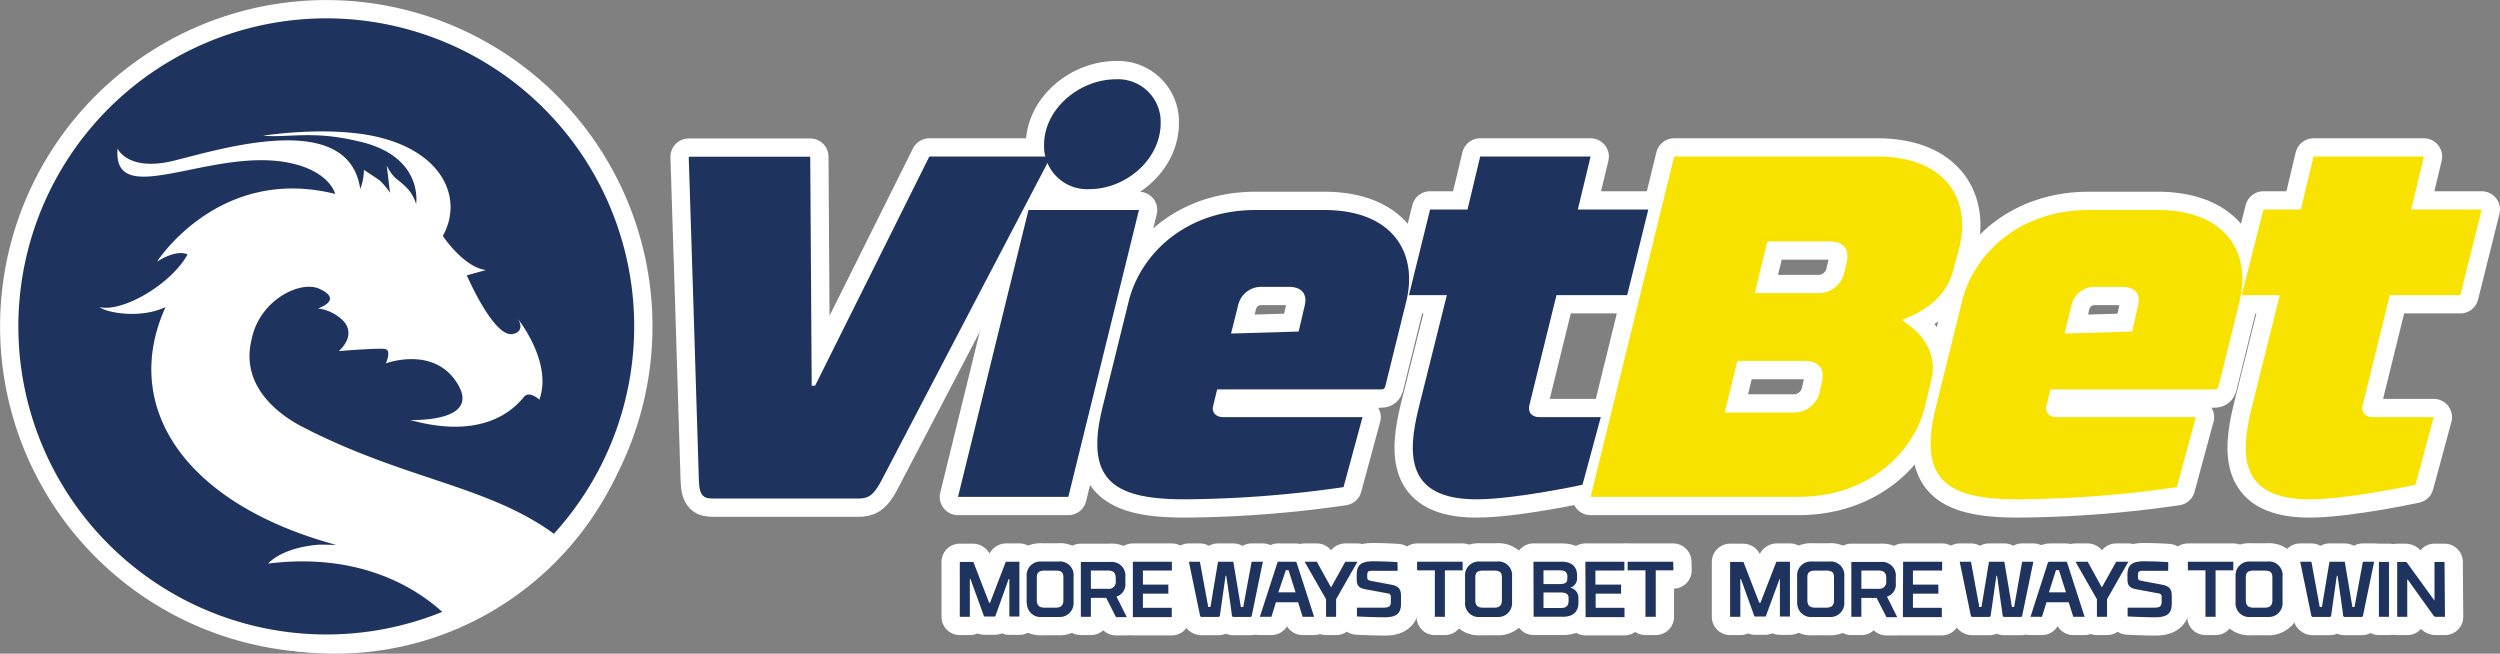 <svg id="Layer_1" data-name="Layer 1" xmlns="http://www.w3.org/2000/svg" viewBox="0 0 410.22 107.26"><rect x="0" y="0" width="410.22" height="107.26" fill="#808080" stroke="none"/><defs><style>.cls-1{fill:#fff;stroke-miterlimit:10;stroke-width:7px;}.cls-1,.cls-2{stroke:#fff;}.cls-2{fill:none;stroke-linecap:round;stroke-linejoin:round;stroke-width:6px;}.cls-3{fill:#1f335f;}.cls-4{fill:#f8e300;}</style></defs><title>vb-logowhite</title><circle class="cls-1" cx="55" cy="56.26" r="47.5"/><path class="cls-2" d="M149.49,22.68h19.94s-24.65,47.07-27.84,53.24c-1.36,2.63-2.39,2.87-3.75,2.87H114c-1.36,0-2.24-.24-2.32-2.87-.16-6.14-1.67-53.21-1.67-53.21h19.94l.24,37.57h.56Z" transform="translate(3 3.01)"/><path class="cls-2" d="M172.3,78.52H154.2l11.56-47.07h18.13ZM180.12,10a7,7,0,0,1,7.33,6.65c0,.18,0,.35,0,.53,0,6-5.74,10.85-11.72,10.85a7.07,7.07,0,0,1-7.41-6.73c0-.18,0-.35,0-.53C168.32,14.78,174.22,10,180.12,10Z" transform="translate(3 3.01)"/><path class="cls-2" d="M217.46,76.92a188.33,188.33,0,0,1-26.09,2c-11.48,0-16.43-3-13.48-15l4.31-17.47c1.91-7.74,9.33-15,20.82-15h11.25c11.49,0,15.4,7.26,13.48,15l-3.27,13.24c-.24,1-.24,1.2-1,1.2H196.72l-.64,2.63c-.32,1.12.4,1.92,1.68,1.92h22.81Zm-6.38-29.75c.48-1.92-.48-3.11-2.56-3.11h-4.38a3.88,3.88,0,0,0-4,3.11L199,51.72l11.09-.33Z" transform="translate(3 3.01)"/><path class="cls-2" d="M231.66,31.37h6.14l2.08-8.69H258l-2.1,8.69h11.57L264,45.42H252.4l-4.46,18.1c-.24,1.12.4,1.92,1.67,1.92h10.06l-3,11.09s-11,2.39-17.39,2.39c-11.49,0-11.41-7.26-9.49-15l4.62-18.5h-6.22Z" transform="translate(3 3.01)"/><path class="cls-2" d="M271.71,22.68H305c11.48,0,15.47,7.26,13.48,15l-1,3.76c-1.12,4.06-4.31,6.54-8.45,8.05,3.43,2.16,5.82,5.35,4.94,9.58l-1.06,4.45c-1.83,7.74-9.33,15-20.82,15H258Zm8.3,42h11a4.37,4.37,0,0,0,4.62-3.51l.32-1.44c.4-1.83-.08-3.51-2.87-3.51h-11Zm20-24.57c.4-1.83-.08-3.51-2.87-3.51H287l-2.06,8.49H295.1a4.34,4.34,0,0,0,4.55-3.51Z" transform="translate(3 3.01)"/><path class="cls-2" d="M354.2,76.92a188.33,188.33,0,0,1-26.09,2c-11.48,0-16.43-3-13.48-15l4.31-17.47c1.91-7.74,9.33-15,20.82-15H351c11.49,0,15.4,7.26,13.48,15l-3.27,13.24c-.24,1-.24,1.2-1,1.2H333.46l-.64,2.63c-.32,1.12.4,1.92,1.67,1.92h22.82Zm-6.38-29.75c.48-1.92-.48-3.11-2.55-3.11h-4.38a3.88,3.88,0,0,0-4,3.11l-1.12,4.55,11.09-.33Z" transform="translate(3 3.01)"/><path class="cls-2" d="M368.4,31.37h6.14l2.08-8.69h18.11l-2.08,8.69h11.57l-3.51,14.05H389.14l-4.46,18.1c-.24,1.12.4,1.92,1.67,1.92h10l-3,11.09s-11,2.39-17.39,2.39c-11.49,0-11.41-7.26-9.49-15l4.62-18.5h-6.25Z" transform="translate(3 3.01)"/><path class="cls-2" d="M162,89.27a.13.13,0,0,1,.14-.11h2.13v9h-1.65V92h-.11L160.36,98a.15.15,0,0,1-.17.15h-1.6a.18.18,0,0,1-.17-.15L156.24,92h-.1v6.2h-1.65v-9h2.14c.1,0,.13.11.13.11l2.55,6.6h.14Z" transform="translate(3 3.01)"/><path class="cls-2" d="M165.46,95.82V91.54a2.25,2.25,0,0,1,2.08-2.41,2.81,2.81,0,0,1,.41,0h2.73a2.24,2.24,0,0,1,2.48,2,1.88,1.88,0,0,1,0,.41v4.28a2.27,2.27,0,0,1-2.1,2.41,2.54,2.54,0,0,1-.39,0H168a2.24,2.24,0,0,1-2.48-2A1.88,1.88,0,0,1,165.46,95.82Zm1.67-4.09v3.73c0,.85.38,1.24,1.27,1.24h1.83c.89,0,1.26-.39,1.26-1.24V91.73c0-.85-.37-1.11-1.26-1.11H168.4c-.89,0-1.27.3-1.27,1.11Z" transform="translate(3 3.01)"/><path class="cls-2" d="M176,98.2h-1.65v-9h4.81a2.26,2.26,0,0,1,2.5,2,1.79,1.79,0,0,1,0,.4v1.1a2.08,2.08,0,0,1-1.46,2.18l1.69,3.37h-1.77l-1.61-3.16H176Zm4.08-5.9v-.45c0-.86-.38-1.24-1.27-1.24H176v3h2.81a1.14,1.14,0,0,0,1.27-1.31Z" transform="translate(3 3.01)"/><path class="cls-2" d="M182.89,89.16h6.4v1.45h-4.75v2.31h4.17V94.4h-4.17v2.32h4.73v1.53h-6.38Z" transform="translate(3 3.01)"/><path class="cls-2" d="M202.38,89.16h1.84s-1.72,8.35-1.81,8.81a.25.25,0,0,1-.28.25h-2.72a.26.26,0,0,1-.27-.22c0-.31-.93-6.54-.93-6.54h-.11s-.88,6.23-.93,6.54a.26.26,0,0,1-.27.22h-2.73c-.14,0-.23-.08-.26-.25-.1-.46-1.83-8.81-1.83-8.81h1.81l1.37,7.43h.36l1.24-7.43h2.51l1.24,7.43H201Z" transform="translate(3 3.01)"/><path class="cls-2" d="M210,95.81h-3.63l-.75,2.39h-1.89s2.73-8.4,2.84-8.77.1-.27.44-.27h2.35c.33,0,.37,0,.44.27s2.83,8.77,2.83,8.77h-1.88Zm-3.24-1.63h2.83l-1.16-3.64H208Z" transform="translate(3 3.01)"/><path class="cls-2" d="M215.41,93.38l2.34-4.22h2l-3.51,6.15V98.2h-1.65V95.32l-3.52-6.16h2Z" transform="translate(3 3.01)"/><path class="cls-2" d="M226.34,90.65h-3.93c-.87,0-1.06,0-1.06.81v.27c0,.38.14.48.64.58l3.25.61c1.28.24,1.65.74,1.65,1.88V96c0,1.62-.68,2.29-2.78,2.28s-4.45-.14-4.45-.14V96.7h4.23c1,0,1.33-.17,1.33-1V95a.54.54,0,0,0-.44-.64h-.1c-.62-.13-2.56-.48-3-.56-1.38-.24-2.06-.37-2.06-1.76V91.3c0-1.62.72-2.22,2.8-2.21s3.89.14,3.89.14Z" transform="translate(3 3.01)"/><path class="cls-2" d="M237,90.58h-2.91V98.2h-1.65V90.58h-2.91V89.16H237Z" transform="translate(3 3.01)"/><path class="cls-2" d="M237.4,95.82V91.54a2.25,2.25,0,0,1,2.08-2.41,2.81,2.81,0,0,1,.41,0h2.74a2.24,2.24,0,0,1,2.48,2,1.88,1.88,0,0,1,0,.41v4.28a2.27,2.27,0,0,1-2.1,2.41,2.54,2.54,0,0,1-.39,0h-2.74a2.26,2.26,0,0,1-2.48-2A1.7,1.7,0,0,1,237.4,95.82Zm1.68-4.09v3.73c0,.85.37,1.24,1.26,1.24h1.84c.89,0,1.26-.39,1.26-1.24V91.73c0-.85-.37-1.11-1.26-1.11h-1.84C239.45,90.62,239.08,90.92,239.08,91.73Z" transform="translate(3 3.01)"/><path class="cls-2" d="M248.62,89.16h4.66c1.62,0,2.5.83,2.5,2.26v.5a1.55,1.55,0,0,1-1.13,1.5A1.69,1.69,0,0,1,256,95v.91c0,1.44-.88,2.28-2.5,2.28h-4.85Zm5.57,2.53c0-.85-.37-1.11-1.26-1.11h-2.66v2.25h2.62c.87,0,1.29-.21,1.29-.86Zm-3.92,5.07h2.85c.89,0,1.27-.38,1.27-1.24v-.4c0-.66-.44-.91-1.33-.91h-2.79Z" transform="translate(3 3.01)"/><path class="cls-2" d="M257.14,89.16h6.4v1.45h-4.75v2.31H263V94.4h-4.17v2.32h4.73v1.53h-6.38Z" transform="translate(3 3.01)"/><path class="cls-2" d="M271.59,90.58h-2.9V98.2H267V90.58h-2.92V89.16h7.47Z" transform="translate(3 3.01)"/><path class="cls-2" d="M288.44,89.27a.13.13,0,0,1,.14-.11h2.13v9h-1.65V92H289L286.79,98a.15.15,0,0,1-.17.15H285a.18.18,0,0,1-.17-.15L282.67,92h-.1v6.2h-1.68v-9H283c.1,0,.12.11.12.11l2.56,6.6h.18Z" transform="translate(3 3.01)"/><path class="cls-2" d="M291.89,95.82V91.54A2.25,2.25,0,0,1,294,89.13a2.81,2.81,0,0,1,.41,0h2.74a2.24,2.24,0,0,1,2.48,2,1.88,1.88,0,0,1,0,.41v4.28a2.27,2.27,0,0,1-2.1,2.41,2.54,2.54,0,0,1-.39,0h-2.74a2.26,2.26,0,0,1-2.48-2A1.7,1.7,0,0,1,291.89,95.82Zm1.68-4.09v3.73c0,.85.38,1.24,1.27,1.24h1.83c.89,0,1.27-.39,1.27-1.24V91.73c0-.85-.38-1.11-1.27-1.11h-1.83c-.9,0-1.28.3-1.28,1.11Z" transform="translate(3 3.01)"/><path class="cls-2" d="M302.43,98.2h-1.65v-9h4.81a2.26,2.26,0,0,1,2.49,2,1.88,1.88,0,0,1,0,.41v1.1a2.06,2.06,0,0,1-1.45,2.18l1.68,3.37h-1.76l-1.62-3.16h-2.51Zm4.08-5.9v-.45c0-.86-.38-1.24-1.27-1.24h-2.81v3h2.81A1.14,1.14,0,0,0,306.51,92.3Z" transform="translate(3 3.01)"/><path class="cls-2" d="M309.28,89.16h6.4v1.45h-4.79v2.31h4.17V94.4h-4.17v2.32h4.74v1.53h-6.39Z" transform="translate(3 3.01)"/><path class="cls-2" d="M328.81,89.16h1.84s-1.73,8.35-1.82,8.81a.24.24,0,0,1-.27.25h-2.67a.26.26,0,0,1-.27-.22c-.05-.31-.93-6.54-.93-6.54h-.11s-.88,6.23-.94,6.54a.26.26,0,0,1-.27.22h-2.72c-.14,0-.23-.08-.27-.25-.09-.46-1.82-8.81-1.82-8.81h1.85l1.37,7.43h.36l1.23-7.43h2.52l1.24,7.43h.36Z" transform="translate(3 3.01)"/><path class="cls-2" d="M336.45,95.81h-3.64l-.75,2.39h-1.88L333,89.43c.07-.23.1-.27.44-.27h2.35c.33,0,.37,0,.44.27s2.83,8.77,2.83,8.77H337.2Zm-3.24-1.63H336l-1.15-3.64h-.49Z" transform="translate(3 3.01)"/><path class="cls-2" d="M341.89,93.38l2.35-4.22h2l-3.5,6.15V98.2h-1.66V95.32l-3.52-6.16h2Z" transform="translate(3 3.01)"/><path class="cls-2" d="M352.77,90.65h-3.88c-.88,0-1.08,0-1.08.81v.27c0,.38.15.48.65.58l3.25.61c1.28.24,1.65.74,1.65,1.88V96c0,1.62-.68,2.29-2.79,2.28s-4.45-.14-4.45-.14V96.7h4.25c1,0,1.33-.17,1.33-1V95a.54.54,0,0,0-.44-.64h-.1c-.62-.13-2.56-.48-3-.56-1.38-.24-2.07-.37-2.07-1.76V91.3c0-1.62.73-2.22,2.82-2.21s3.88.14,3.88.14Z" transform="translate(3 3.01)"/><path class="cls-2" d="M363.45,90.58h-2.9V98.2h-1.66V90.58H356V89.16h7.47Z" transform="translate(3 3.01)"/><path class="cls-2" d="M363.83,95.82V91.54a2.25,2.25,0,0,1,2.08-2.41,2.81,2.81,0,0,1,.41,0h2.74a2.24,2.24,0,0,1,2.48,2,1.88,1.88,0,0,1,0,.41v4.28a2.27,2.27,0,0,1-2.1,2.41,2.54,2.54,0,0,1-.39,0h-2.74a2.26,2.26,0,0,1-2.48-2A1.7,1.7,0,0,1,363.83,95.82Zm1.68-4.09v3.73c0,.85.37,1.24,1.26,1.24h1.83c.89,0,1.27-.39,1.27-1.24V91.73c0-.85-.38-1.11-1.27-1.11h-1.83C365.89,90.62,365.51,90.92,365.51,91.73Z" transform="translate(3 3.01)"/><path class="cls-2" d="M384.72,89.16h1.85s-1.73,8.35-1.82,8.81a.25.25,0,0,1-.27.25h-2.73a.26.26,0,0,1-.27-.22c0-.31-.92-6.54-.92-6.54h-.12s-.88,6.23-.93,6.54a.26.26,0,0,1-.27.22h-2.72a.26.26,0,0,1-.27-.25h0c-.09-.46-1.82-8.81-1.82-8.81h1.84l1.37,7.43H378l1.24-7.43h2.51L383,96.59h.35Z" transform="translate(3 3.01)"/><path class="cls-2" d="M389,98.2h-1.65v-9H389Z" transform="translate(3 3.01)"/><path class="cls-2" d="M398.19,98.2h-1.41a.52.52,0,0,1-.53-.29l-4.16-5.81H392v6.1h-1.65v-9h1.19c.35,0,.37.06.46.18l4.47,6.17h0V89.2h1.65Z" transform="translate(3 3.01)"/><path class="cls-2" d="M69.34,44.55a8.64,8.64,0,0,1-5-4.47l3.77,2.1Z" transform="translate(3 3.01)"/><path class="cls-2" d="M50.54,0A50.54,50.54,0,0,1,87.89,84.57c-11-8-24.49-8.85-41.34-17.58-3.73-1.93-10.11-6.6-8.29-14.19,1.27-6.61,8-9.82,11.1-8.44,4.12,1.84-.18,3.24-.18,3.24a7.1,7.1,0,0,1,4.29,2.19c2,2.42-.88,4.81-.88,4.81s6.3-.52,7.53-.35.18,2.37.18,2.37,8-3,11.81,3.41c3.74,6.2-7.2,5.89-7.85,5.87l.32.08c13,3.5,17.6-3,18.47-3.94s2.45.53,2.45.53c2.19-6-3.32-13-3.5-13.22,0,0,1.32,2-.87,2.45-3.11.62-7.53-9.63-7.53-9.63l3.15-.87c-3.68-.44-7.09-5.6-7.09-5.6,3.24-5.78.38-13.22-9.76-16-8.32-2.29-19.74-.44-19.74-.44,4.29.35,8.17-.87,15.5.88,10.94,2.36,9.62,10.32,9.62,10.32A6.72,6.72,0,0,0,64,28.08a14.71,14.71,0,0,0-2-1.78,6.84,6.84,0,0,1-1.54-2.15L61,28.63a12.35,12.35,0,0,0-1.7-2.05l-2.59-1.72A8.7,8.7,0,0,1,56.11,28C54.19,14.8,33,21.54,25.48,23.37s-9.19-2-9.19-2c-.86,10.28,15.33-.23,28.07,2.32C51.15,25.05,52,28.81,52,28.81,32.89,24.05,22.77,39.92,22.77,39.92c3.51-2.19,5-1.16,5-1.16-2.69,4.85-10.63,9.51-14.43,8.62,1.17.94,6.7,1.95,10.82,0-7.35,16.21,2.91,32.19,27.92,39,.31.08-2.21-.07-2.95,0C43,86.93,41,89.47,41,89.47c12.44-1.57,22.12,2.12,28.57,7.92A50.55,50.55,0,1,1,50.55,0Z" transform="translate(3 3.01)"/><path class="cls-3" d="M149.49,22.68h19.94s-24.65,47.07-27.84,53.24c-1.36,2.63-2.39,2.87-3.75,2.87H114c-1.36,0-2.24-.24-2.32-2.87-.16-6.14-1.67-53.21-1.67-53.21h19.94l.24,37.57h.56Z" transform="translate(3 3.01)"/><path class="cls-3" d="M172.3,78.52H154.2l11.56-47.07h18.13ZM180.12,10a7,7,0,0,1,7.33,6.65c0,.18,0,.35,0,.53,0,6-5.74,10.85-11.72,10.85a7.07,7.07,0,0,1-7.41-6.73c0-.18,0-.35,0-.53C168.32,14.78,174.22,10,180.12,10Z" transform="translate(3 3.01)"/><path class="cls-3" d="M217.46,76.92a188.33,188.33,0,0,1-26.09,2c-11.48,0-16.43-3-13.48-15l4.31-17.47c1.91-7.74,9.33-15,20.82-15h11.25c11.49,0,15.4,7.26,13.48,15l-3.27,13.24c-.24,1-.24,1.2-1,1.2H196.72l-.64,2.63c-.32,1.12.4,1.92,1.68,1.92h22.81Zm-6.38-29.75c.48-1.92-.48-3.11-2.56-3.11h-4.38a3.88,3.88,0,0,0-4,3.11L199,51.72l11.09-.33Z" transform="translate(3 3.01)"/><path class="cls-3" d="M231.66,31.37h6.14l2.08-8.69H258l-2.1,8.69h11.57L264,45.42H252.4l-4.46,18.1c-.24,1.12.4,1.92,1.67,1.92h10.06l-3,11.09s-11,2.39-17.39,2.39c-11.49,0-11.41-7.26-9.49-15l4.62-18.5h-6.22Z" transform="translate(3 3.01)"/><path class="cls-4" d="M271.71,22.68H305c11.48,0,15.47,7.26,13.48,15l-1,3.76c-1.12,4.06-4.31,6.54-8.45,8.05,3.43,2.16,5.82,5.35,4.94,9.58l-1.06,4.45c-1.83,7.74-9.33,15-20.82,15H258Zm8.3,42h11a4.37,4.37,0,0,0,4.62-3.51l.32-1.44c.4-1.83-.08-3.51-2.87-3.51h-11Zm20-24.57c.4-1.83-.08-3.51-2.87-3.51H287l-2.06,8.49H295.1a4.34,4.34,0,0,0,4.55-3.51Z" transform="translate(3 3.01)"/><path class="cls-4" d="M354.2,76.92a188.33,188.33,0,0,1-26.09,2c-11.48,0-16.43-3-13.48-15l4.31-17.47c1.91-7.74,9.33-15,20.82-15H351c11.49,0,15.4,7.26,13.48,15l-3.27,13.24c-.24,1-.24,1.2-1,1.2H333.46l-.64,2.63c-.32,1.12.4,1.92,1.67,1.92h22.82Zm-6.38-29.75c.48-1.92-.48-3.11-2.55-3.11h-4.38a3.88,3.88,0,0,0-4,3.11l-1.12,4.55,11.09-.33Z" transform="translate(3 3.01)"/><path class="cls-4" d="M368.4,31.37h6.14l2.08-8.69h18.11l-2.08,8.69h11.57l-3.51,14.05H389.14l-4.46,18.1c-.24,1.12.4,1.92,1.67,1.92h10l-3,11.09s-11,2.39-17.39,2.39c-11.49,0-11.41-7.26-9.49-15l4.62-18.5h-6.25Z" transform="translate(3 3.01)"/><path class="cls-3" d="M162,89.27a.13.13,0,0,1,.14-.11h2.13v9h-1.65V92h-.11L160.36,98a.15.15,0,0,1-.17.15h-1.6a.18.18,0,0,1-.17-.15L156.24,92h-.1v6.2h-1.65v-9h2.14c.1,0,.13.11.13.11l2.55,6.6h.14Z" transform="translate(3 3.01)"/><path class="cls-3" d="M165.46,95.82V91.54a2.25,2.25,0,0,1,2.08-2.41,2.81,2.81,0,0,1,.41,0h2.73a2.24,2.24,0,0,1,2.48,2,1.88,1.88,0,0,1,0,.41v4.28a2.27,2.27,0,0,1-2.1,2.41,2.54,2.54,0,0,1-.39,0H168a2.24,2.24,0,0,1-2.48-2A1.88,1.88,0,0,1,165.46,95.82Zm1.67-4.09v3.73c0,.85.38,1.24,1.27,1.24h1.83c.89,0,1.26-.39,1.26-1.24V91.73c0-.85-.37-1.11-1.26-1.11H168.4c-.89,0-1.27.3-1.27,1.11Z" transform="translate(3 3.01)"/><path class="cls-3" d="M176,98.2h-1.65v-9h4.81a2.26,2.26,0,0,1,2.5,2,1.79,1.79,0,0,1,0,.4v1.1a2.08,2.08,0,0,1-1.46,2.18l1.69,3.37h-1.77l-1.61-3.16H176Zm4.08-5.9v-.45c0-.86-.38-1.24-1.27-1.24H176v3h2.81a1.14,1.14,0,0,0,1.27-1.31Z" transform="translate(3 3.01)"/><path class="cls-3" d="M182.89,89.16h6.4v1.45h-4.75v2.31h4.17V94.4h-4.17v2.32h4.73v1.53h-6.38Z" transform="translate(3 3.01)"/><path class="cls-3" d="M202.38,89.16h1.84s-1.72,8.35-1.81,8.81a.25.25,0,0,1-.28.25h-2.72a.26.26,0,0,1-.27-.22c0-.31-.93-6.54-.93-6.54h-.11s-.88,6.23-.93,6.54a.26.26,0,0,1-.27.22h-2.73c-.14,0-.23-.08-.26-.25-.1-.46-1.83-8.81-1.83-8.81h1.81l1.37,7.43h.36l1.24-7.43h2.51l1.24,7.43H201Z" transform="translate(3 3.01)"/><path class="cls-3" d="M210,95.81h-3.63l-.75,2.39h-1.89s2.73-8.4,2.84-8.77.1-.27.44-.27h2.35c.33,0,.37,0,.44.27s2.83,8.77,2.83,8.77h-1.88Zm-3.24-1.63h2.83l-1.16-3.64H208Z" transform="translate(3 3.01)"/><path class="cls-3" d="M215.41,93.38l2.34-4.22h2l-3.51,6.15V98.2h-1.65V95.32l-3.52-6.16h2Z" transform="translate(3 3.01)"/><path class="cls-3" d="M226.34,90.65h-3.93c-.87,0-1.06,0-1.06.81v.27c0,.38.14.48.64.58l3.25.61c1.28.24,1.65.74,1.65,1.88V96c0,1.62-.68,2.29-2.78,2.28s-4.45-.14-4.45-.14V96.7h4.23c1,0,1.33-.17,1.33-1V95a.54.54,0,0,0-.44-.64h-.1c-.62-.13-2.56-.48-3-.56-1.38-.24-2.06-.37-2.06-1.76V91.3c0-1.62.72-2.22,2.8-2.21s3.89.14,3.89.14Z" transform="translate(3 3.01)"/><path class="cls-3" d="M237,90.58h-2.91V98.2h-1.65V90.58h-2.91V89.16H237Z" transform="translate(3 3.01)"/><path class="cls-3" d="M237.4,95.82V91.54a2.25,2.25,0,0,1,2.08-2.41,2.81,2.81,0,0,1,.41,0h2.74a2.24,2.24,0,0,1,2.48,2,1.88,1.88,0,0,1,0,.41v4.28a2.27,2.27,0,0,1-2.1,2.41,2.54,2.54,0,0,1-.39,0h-2.74a2.26,2.26,0,0,1-2.48-2A1.7,1.7,0,0,1,237.4,95.82Zm1.68-4.09v3.73c0,.85.37,1.24,1.26,1.24h1.84c.89,0,1.26-.39,1.26-1.24V91.73c0-.85-.37-1.11-1.26-1.11h-1.84C239.45,90.62,239.08,90.92,239.08,91.73Z" transform="translate(3 3.01)"/><path class="cls-3" d="M248.62,89.16h4.66c1.62,0,2.5.83,2.5,2.26v.5a1.55,1.55,0,0,1-1.13,1.5A1.69,1.69,0,0,1,256,95v.91c0,1.44-.88,2.28-2.5,2.28h-4.85Zm5.57,2.53c0-.85-.37-1.11-1.26-1.11h-2.66v2.25h2.62c.87,0,1.29-.21,1.29-.86Zm-3.92,5.07h2.85c.89,0,1.27-.38,1.27-1.24v-.4c0-.66-.44-.91-1.33-.91h-2.79Z" transform="translate(3 3.01)"/><path class="cls-3" d="M257.14,89.16h6.4v1.45h-4.75v2.31H263V94.4h-4.17v2.32h4.73v1.53h-6.38Z" transform="translate(3 3.01)"/><path class="cls-3" d="M271.59,90.58h-2.9V98.2H267V90.58h-2.92V89.16h7.47Z" transform="translate(3 3.01)"/><path class="cls-3" d="M288.44,89.27a.13.13,0,0,1,.14-.11h2.13v9h-1.65V92H289L286.79,98a.15.15,0,0,1-.17.15H285a.18.18,0,0,1-.17-.15L282.67,92h-.1v6.2h-1.68v-9H283c.1,0,.12.11.12.11l2.56,6.6h.18Z" transform="translate(3 3.01)"/><path class="cls-3" d="M291.89,95.82V91.54A2.25,2.25,0,0,1,294,89.13a2.81,2.81,0,0,1,.41,0h2.74a2.24,2.24,0,0,1,2.48,2,1.88,1.88,0,0,1,0,.41v4.28a2.27,2.27,0,0,1-2.1,2.41,2.54,2.54,0,0,1-.39,0h-2.74a2.26,2.26,0,0,1-2.48-2A1.7,1.7,0,0,1,291.89,95.82Zm1.68-4.09v3.73c0,.85.38,1.24,1.27,1.24h1.83c.89,0,1.27-.39,1.27-1.24V91.73c0-.85-.38-1.11-1.27-1.11h-1.83c-.9,0-1.28.3-1.28,1.11Z" transform="translate(3 3.01)"/><path class="cls-3" d="M302.43,98.2h-1.65v-9h4.81a2.26,2.26,0,0,1,2.49,2,1.88,1.88,0,0,1,0,.41v1.1a2.06,2.06,0,0,1-1.45,2.18l1.68,3.37h-1.76l-1.62-3.16h-2.51Zm4.08-5.9v-.45c0-.86-.38-1.24-1.27-1.24h-2.81v3h2.81A1.14,1.14,0,0,0,306.51,92.3Z" transform="translate(3 3.01)"/><path class="cls-3" d="M309.28,89.16h6.4v1.45h-4.79v2.31h4.17V94.4h-4.17v2.32h4.74v1.53h-6.39Z" transform="translate(3 3.01)"/><path class="cls-3" d="M328.81,89.16h1.84s-1.73,8.35-1.82,8.81a.24.24,0,0,1-.27.25h-2.67a.26.26,0,0,1-.27-.22c-.05-.31-.93-6.54-.93-6.54h-.11s-.88,6.23-.94,6.54a.26.26,0,0,1-.27.22h-2.72c-.14,0-.23-.08-.27-.25-.09-.46-1.82-8.81-1.82-8.81h1.85l1.37,7.43h.36l1.23-7.43h2.52l1.24,7.43h.36Z" transform="translate(3 3.01)"/><path class="cls-3" d="M336.45,95.81h-3.64l-.75,2.39h-1.88L333,89.43c.07-.23.1-.27.44-.27h2.35c.33,0,.37,0,.44.27s2.83,8.77,2.83,8.77H337.2Zm-3.24-1.63H336l-1.15-3.64h-.49Z" transform="translate(3 3.01)"/><path class="cls-3" d="M341.89,93.38l2.35-4.22h2l-3.5,6.15V98.2h-1.66V95.32l-3.52-6.16h2Z" transform="translate(3 3.01)"/><path class="cls-3" d="M352.77,90.65h-3.88c-.88,0-1.08,0-1.08.81v.27c0,.38.15.48.65.58l3.25.61c1.28.24,1.65.74,1.65,1.88V96c0,1.62-.68,2.29-2.79,2.28s-4.45-.14-4.45-.14V96.7h4.25c1,0,1.33-.17,1.33-1V95a.54.54,0,0,0-.44-.64h-.1c-.62-.13-2.56-.48-3-.56-1.38-.24-2.07-.37-2.07-1.76V91.3c0-1.62.73-2.22,2.82-2.21s3.88.14,3.88.14Z" transform="translate(3 3.01)"/><path class="cls-3" d="M363.45,90.58h-2.9V98.2h-1.66V90.58H356V89.16h7.47Z" transform="translate(3 3.01)"/><path class="cls-3" d="M363.83,95.82V91.54a2.25,2.25,0,0,1,2.08-2.41,2.81,2.81,0,0,1,.41,0h2.74a2.24,2.24,0,0,1,2.48,2,1.88,1.88,0,0,1,0,.41v4.28a2.27,2.27,0,0,1-2.1,2.41,2.54,2.54,0,0,1-.39,0h-2.74a2.26,2.26,0,0,1-2.48-2A1.7,1.7,0,0,1,363.83,95.82Zm1.68-4.09v3.73c0,.85.37,1.24,1.26,1.24h1.83c.89,0,1.27-.39,1.27-1.24V91.73c0-.85-.38-1.11-1.27-1.11h-1.83C365.89,90.62,365.51,90.92,365.51,91.73Z" transform="translate(3 3.01)"/><path class="cls-3" d="M384.72,89.16h1.85s-1.73,8.35-1.82,8.81a.25.25,0,0,1-.27.25h-2.73a.26.26,0,0,1-.27-.22c0-.31-.92-6.54-.92-6.54h-.12s-.88,6.23-.93,6.54a.26.26,0,0,1-.27.22h-2.72a.26.26,0,0,1-.27-.25h0c-.09-.46-1.82-8.81-1.82-8.81h1.84l1.37,7.43H378l1.24-7.43h2.51L383,96.59h.35Z" transform="translate(3 3.01)"/><path class="cls-3" d="M389,98.2h-1.65v-9H389Z" transform="translate(3 3.01)"/><path class="cls-3" d="M398.19,98.2h-1.41a.52.52,0,0,1-.53-.29l-4.16-5.81H392v6.1h-1.65v-9h1.19c.35,0,.37.06.46.18l4.47,6.17h0V89.2h1.65Z" transform="translate(3 3.01)"/><path class="cls-2" d="M69.34,44.55a8.64,8.64,0,0,1-5-4.47l3.77,2.1Z" transform="translate(3 3.01)"/><path class="cls-3" d="M50.54,0A50.54,50.54,0,0,1,87.89,84.57c-11-8-24.49-8.85-41.34-17.58-3.73-1.93-10.11-6.6-8.29-14.19,1.27-6.61,8-9.82,11.1-8.44,4.12,1.84-.18,3.24-.18,3.24a7.1,7.1,0,0,1,4.29,2.19c2,2.42-.88,4.81-.88,4.81s6.3-.52,7.53-.35.18,2.37.18,2.37,8-3,11.81,3.41c3.74,6.2-7.2,5.89-7.85,5.87l.32.08c13,3.5,17.6-3,18.47-3.94s2.45.53,2.45.53c2.19-6-3.32-13-3.5-13.22,0,0,1.32,2-.87,2.45-3.11.62-7.53-9.63-7.53-9.63l3.15-.87c-3.68-.44-7.09-5.6-7.09-5.6,3.24-5.78.38-13.22-9.76-16-8.32-2.29-19.74-.44-19.74-.44,4.29.35,8.17-.87,15.5.88,10.94,2.36,9.62,10.32,9.62,10.32A6.72,6.72,0,0,0,64,28.08a14.71,14.71,0,0,0-2-1.78,6.84,6.84,0,0,1-1.54-2.15L61,28.63a12.35,12.35,0,0,0-1.7-2.05l-2.59-1.72A8.7,8.7,0,0,1,56.11,28C54.19,14.8,33,21.54,25.48,23.37s-9.19-2-9.19-2c-.86,10.28,15.33-.23,28.07,2.32C51.15,25.05,52,28.81,52,28.81,32.89,24.05,22.77,39.92,22.77,39.92c3.51-2.19,5-1.16,5-1.16-2.69,4.85-10.63,9.51-14.43,8.62,1.17.94,6.7,1.95,10.82,0-7.35,16.21,2.91,32.19,27.92,39,.31.08-2.21-.07-2.95,0C43,86.93,41,89.47,41,89.47c12.44-1.57,22.12,2.12,28.57,7.92A50.55,50.55,0,1,1,50.55,0Z" transform="translate(3 3.01)"/></svg>